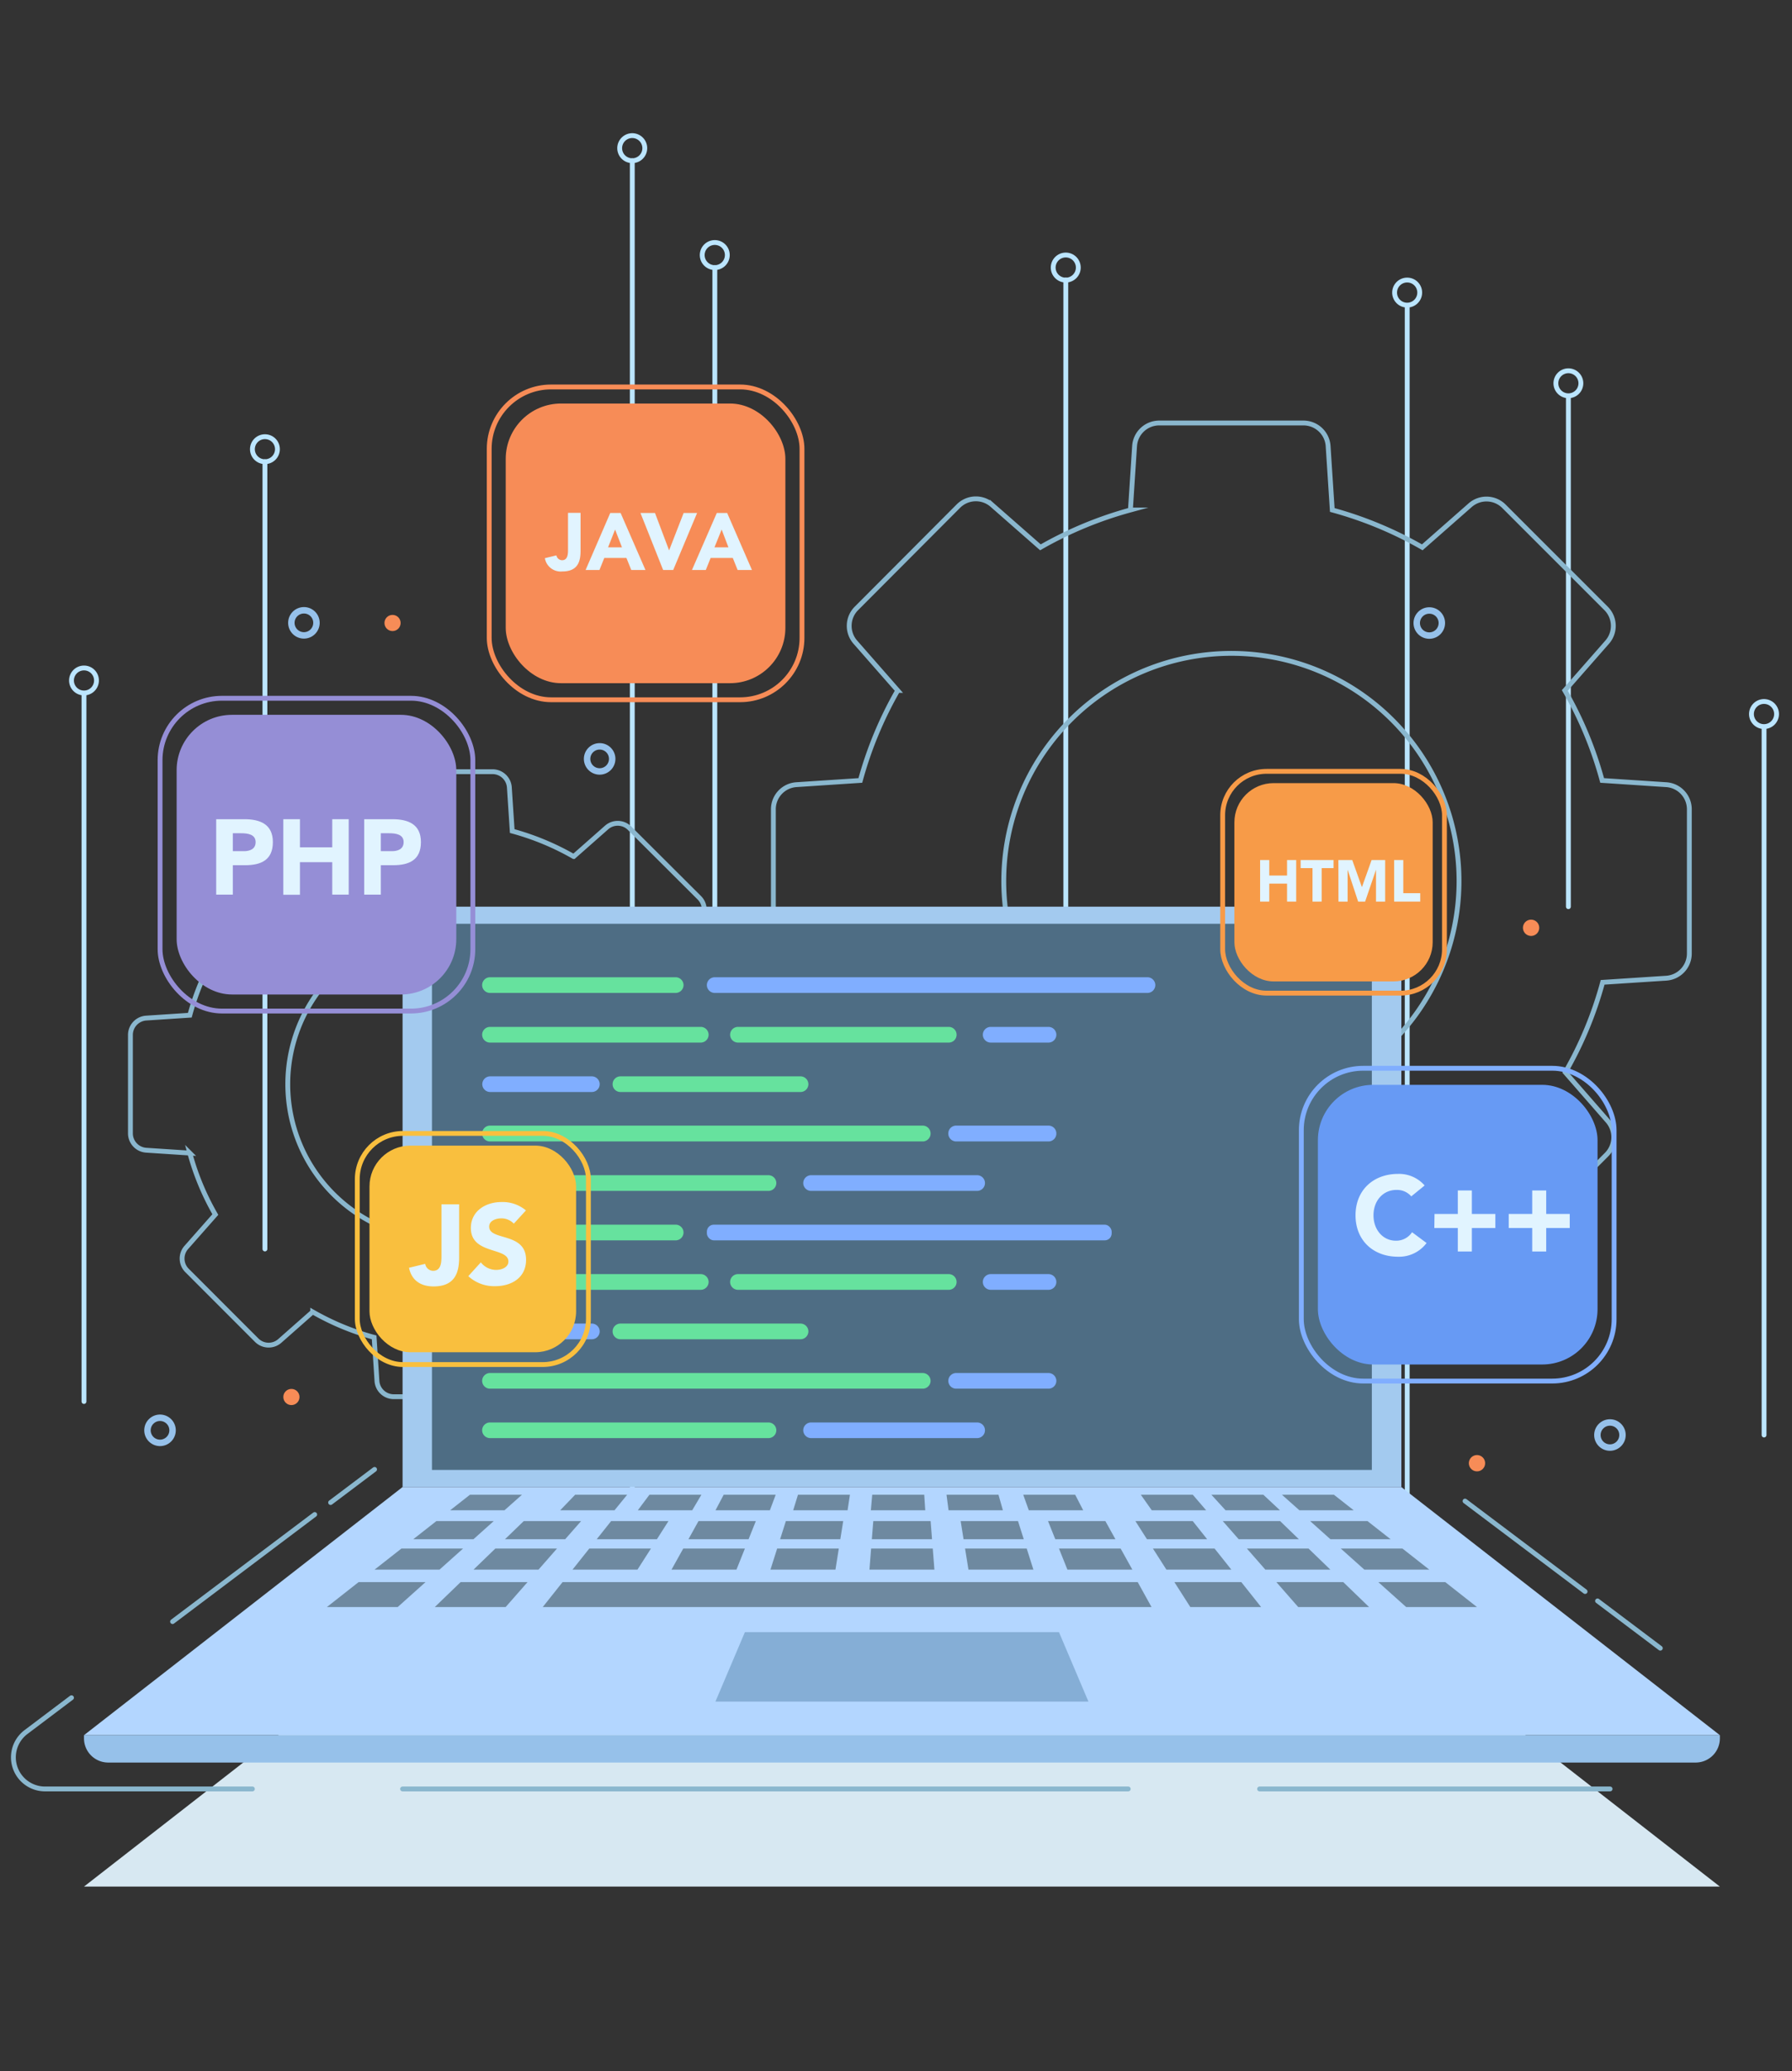 <svg id="Layer_1" data-name="Layer 1" xmlns="http://www.w3.org/2000/svg" viewBox="0 0 370 427.58"><rect x="0" y="0" width="370" height="427.58" fill="#333333" stroke="none"/><title>dffdf</title><line x1="130.55" y1="336.97" x2="130.55" y2="33.17" fill="none" stroke="#bbe5ff" stroke-linecap="round" stroke-miterlimit="10"/><line x1="54.7" y1="257.86" x2="54.7" y2="95.32" fill="none" stroke="#bbe5ff" stroke-linecap="round" stroke-miterlimit="10"/><line x1="147.59" y1="296.37" x2="147.59" y2="55.23" fill="none" stroke="#bbe5ff" stroke-linecap="round" stroke-miterlimit="10"/><line x1="220.06" y1="296.37" x2="220.06" y2="57.82" fill="none" stroke="#bbe5ff" stroke-linecap="round" stroke-miterlimit="10"/><line x1="290.55" y1="342.62" x2="290.55" y2="63.47" fill="none" stroke="#bbe5ff" stroke-linecap="round" stroke-miterlimit="10"/><path d="M57.28,92.74a2.58,2.58,0,1,1-2.58-2.58A2.57,2.57,0,0,1,57.28,92.74Z" fill="none" stroke="#bbe5ff" stroke-linecap="round" stroke-miterlimit="10"/><path d="M133.13,30.58A2.59,2.59,0,1,1,130.55,28,2.59,2.59,0,0,1,133.13,30.58Z" fill="none" stroke="#bbe5ff" stroke-linecap="round" stroke-miterlimit="10"/><path d="M150.17,52.65a2.59,2.59,0,1,1-2.58-2.58A2.58,2.58,0,0,1,150.17,52.65Z" fill="none" stroke="#bbe5ff" stroke-linecap="round" stroke-miterlimit="10"/><path d="M293.13,60.4a2.59,2.59,0,1,1-2.58-2.58A2.58,2.58,0,0,1,293.13,60.4Z" fill="none" stroke="#bbe5ff" stroke-linecap="round" stroke-miterlimit="10"/><line x1="323.83" y1="187.19" x2="323.83" y2="82.11" fill="none" stroke="#bbe5ff" stroke-linecap="round" stroke-miterlimit="10"/><path d="M326.41,79.13a2.58,2.58,0,1,1-2.58-2.58A2.58,2.58,0,0,1,326.41,79.13Z" fill="none" stroke="#bbe5ff" stroke-linecap="round" stroke-miterlimit="10"/><line x1="364.23" y1="296.27" x2="364.23" y2="150.4" fill="none" stroke="#bbe5ff" stroke-linecap="round" stroke-miterlimit="10"/><path d="M366.81,147.42a2.59,2.59,0,1,1-2.58-2.59A2.59,2.59,0,0,1,366.81,147.42Z" fill="none" stroke="#bbe5ff" stroke-linecap="round" stroke-miterlimit="10"/><line x1="17.34" y1="289.35" x2="17.34" y2="143.47" fill="none" stroke="#bbe5ff" stroke-linecap="round" stroke-miterlimit="10"/><path d="M19.92,140.49a2.58,2.58,0,1,1-2.58-2.58A2.57,2.57,0,0,1,19.92,140.49Z" fill="none" stroke="#bbe5ff" stroke-linecap="round" stroke-miterlimit="10"/><path d="M222.64,55.23a2.59,2.59,0,1,1-2.58-2.58A2.59,2.59,0,0,1,222.64,55.23Z" fill="none" stroke="#bbe5ff" stroke-linecap="round" stroke-miterlimit="10"/><path d="M348.8,196.82V167A5.09,5.09,0,0,0,344,162l-13.2-.87a78.51,78.51,0,0,0-7.71-18.58l8.73-9.95a5.09,5.09,0,0,0-.22-7l-21.06-21.06a5.1,5.1,0,0,0-7-.23L293.66,113a79.35,79.35,0,0,0-18.58-7.71l-.86-13.2a5.1,5.1,0,0,0-5.09-4.76H239.35a5.1,5.1,0,0,0-5.09,4.76l-.86,13.2A79.35,79.35,0,0,0,214.82,113l-9.95-8.73a5.1,5.1,0,0,0-7,.23L176.84,125.6a5.1,5.1,0,0,0-.22,7l8.73,9.95a79.35,79.35,0,0,0-7.71,18.58l-13.2.87a5.09,5.09,0,0,0-4.76,5.08v29.78a5.1,5.1,0,0,0,4.76,5.09l13.2.86a79,79,0,0,0,7.71,18.58l-8.73,10a5.11,5.11,0,0,0,.22,7l21.06,21.06a5.1,5.1,0,0,0,7,.23l9.95-8.74a78.51,78.51,0,0,0,18.58,7.71l.86,13.2a5.11,5.11,0,0,0,5.09,4.77h29.78a5.11,5.11,0,0,0,5.09-4.77l.86-13.2a78.51,78.51,0,0,0,18.58-7.71l9.95,8.74a5.1,5.1,0,0,0,7-.23l21.06-21.06a5.1,5.1,0,0,0,.22-7l-8.73-10a78.16,78.16,0,0,0,7.71-18.58l13.2-.86A5.1,5.1,0,0,0,348.8,196.82ZM259,228.65A47,47,0,1,1,301,186.72,47,47,0,0,1,259,228.65Z" fill="none" stroke="#8ab7ce" stroke-miterlimit="10"/><path d="M156.06,234V213.67a3.48,3.48,0,0,0-3.25-3.48l-9-.59a54.09,54.09,0,0,0-5.26-12.69l6-6.79a3.49,3.49,0,0,0-.15-4.76L130,171a3.47,3.47,0,0,0-4.75-.16l-6.8,6a54.09,54.09,0,0,0-12.69-5.26l-.59-9a3.49,3.49,0,0,0-3.47-3.26H81.31a3.49,3.49,0,0,0-3.48,3.26l-.58,9a53.92,53.92,0,0,0-12.69,5.26l-6.8-6A3.48,3.48,0,0,0,53,171L38.62,185.36a3.48,3.48,0,0,0-.16,4.76l6,6.79a53.7,53.7,0,0,0-5.27,12.69l-9,.59a3.49,3.49,0,0,0-3.26,3.48V234a3.49,3.49,0,0,0,3.26,3.47l9,.59a53.7,53.7,0,0,0,5.27,12.69l-6,6.8a3.47,3.47,0,0,0,.16,4.75L53,276.69a3.48,3.48,0,0,0,4.76.16l6.8-6a53.92,53.92,0,0,0,12.69,5.26l.58,9a3.48,3.48,0,0,0,3.48,3.25h20.34a3.48,3.48,0,0,0,3.47-3.25l.59-9a54.09,54.09,0,0,0,12.69-5.26l6.8,6a3.47,3.47,0,0,0,4.75-.16l14.39-14.38a3.48,3.48,0,0,0,.15-4.75l-6-6.8a54.09,54.09,0,0,0,5.26-12.69l9-.59A3.48,3.48,0,0,0,156.06,234ZM94.75,255.74a32.07,32.07,0,1,1,28.64-28.63A32.08,32.08,0,0,1,94.75,255.74Z" fill="none" stroke="#8ab7ce" stroke-miterlimit="10"/><polygon points="355.11 389.5 17.34 389.5 83.12 338.27 289.33 338.27 355.11 389.5" fill="#d7e8f2"/><rect x="83.12" y="187.19" width="206.22" height="119.82" fill="#a3caef"/><rect x="89.19" y="190.72" width="194.06" height="112.76" fill="#4e6d84"/><path d="M144.69,215.25H101.17a1.63,1.63,0,0,1-1.62-1.62h0a1.63,1.63,0,0,1,1.62-1.62h43.52a1.63,1.63,0,0,1,1.62,1.62h0A1.63,1.63,0,0,1,144.69,215.25Z" fill="#66e29e"/><path d="M195.9,215.25H152.37a1.63,1.63,0,0,1-1.62-1.62h0a1.63,1.63,0,0,1,1.62-1.62H195.9a1.62,1.62,0,0,1,1.61,1.62h0A1.62,1.62,0,0,1,195.9,215.25Z" fill="#66e29e"/><path d="M216.49,215.25H204.55a1.63,1.63,0,0,1-1.62-1.62h0a1.63,1.63,0,0,1,1.62-1.62h11.94a1.63,1.63,0,0,1,1.62,1.62h0A1.63,1.63,0,0,1,216.49,215.25Z" fill="#80aeff"/><path d="M158.67,245.87h-57.5a1.63,1.63,0,0,1-1.62-1.62h0a1.63,1.63,0,0,1,1.62-1.62h57.5a1.63,1.63,0,0,1,1.62,1.62h0A1.63,1.63,0,0,1,158.67,245.87Z" fill="#66e29e"/><path d="M201.76,245.87H167.47a1.63,1.63,0,0,1-1.62-1.62h0a1.63,1.63,0,0,1,1.62-1.62h34.29a1.62,1.62,0,0,1,1.61,1.62h0A1.62,1.62,0,0,1,201.76,245.87Z" fill="#80aeff"/><path d="M122.2,225.45h-21a1.62,1.62,0,0,1-1.62-1.61h0a1.63,1.63,0,0,1,1.62-1.62h21a1.63,1.63,0,0,1,1.62,1.62h0A1.62,1.62,0,0,1,122.2,225.45Z" fill="#80aeff"/><path d="M165.29,225.45H128.1a1.61,1.61,0,0,1-1.61-1.61h0a1.62,1.62,0,0,1,1.61-1.62h37.19a1.63,1.63,0,0,1,1.62,1.62h0A1.62,1.62,0,0,1,165.29,225.45Z" fill="#66e29e"/><path d="M139.51,205H101.17a1.63,1.63,0,0,1-1.62-1.62h0a1.63,1.63,0,0,1,1.62-1.62h38.34a1.63,1.63,0,0,1,1.62,1.62h0A1.63,1.63,0,0,1,139.51,205Z" fill="#66e29e"/><path d="M236.92,205H147.57a1.63,1.63,0,0,1-1.62-1.62h0a1.63,1.63,0,0,1,1.62-1.62h89.35a1.63,1.63,0,0,1,1.62,1.62h0A1.63,1.63,0,0,1,236.92,205Z" fill="#80aeff"/><path d="M216.49,235.66H197.42A1.63,1.63,0,0,1,195.8,234h0a1.62,1.62,0,0,1,1.62-1.61h19.07a1.62,1.62,0,0,1,1.62,1.61h0A1.63,1.63,0,0,1,216.49,235.66Z" fill="#80aeff"/><path d="M190.52,235.66H101.17A1.63,1.63,0,0,1,99.55,234h0a1.62,1.62,0,0,1,1.62-1.61h89.35a1.62,1.62,0,0,1,1.62,1.61h0A1.63,1.63,0,0,1,190.52,235.66Z" fill="#66e29e"/><path d="M144.69,266.29H101.17a1.63,1.63,0,0,1-1.62-1.62h0a1.63,1.63,0,0,1,1.62-1.62h43.52a1.63,1.63,0,0,1,1.62,1.62h0A1.63,1.63,0,0,1,144.69,266.29Z" fill="#66e29e"/><path d="M195.9,266.29H152.37a1.63,1.63,0,0,1-1.62-1.62h0a1.63,1.63,0,0,1,1.62-1.62H195.9a1.62,1.62,0,0,1,1.61,1.62h0A1.62,1.62,0,0,1,195.9,266.29Z" fill="#66e29e"/><path d="M216.49,266.29H204.55a1.63,1.63,0,0,1-1.62-1.62h0a1.63,1.63,0,0,1,1.62-1.62h11.94a1.63,1.63,0,0,1,1.62,1.62h0A1.63,1.63,0,0,1,216.49,266.29Z" fill="#80aeff"/><path d="M158.67,296.91h-57.5a1.63,1.63,0,0,1-1.62-1.62h0a1.62,1.62,0,0,1,1.62-1.61h57.5a1.62,1.62,0,0,1,1.62,1.61h0A1.63,1.63,0,0,1,158.67,296.91Z" fill="#66e29e"/><path d="M201.76,296.91H167.47a1.63,1.63,0,0,1-1.62-1.62h0a1.62,1.62,0,0,1,1.62-1.61h34.29a1.61,1.61,0,0,1,1.61,1.61h0A1.62,1.62,0,0,1,201.76,296.91Z" fill="#80aeff"/><path d="M122.2,276.5h-21a1.63,1.63,0,0,1-1.62-1.62h0a1.63,1.63,0,0,1,1.62-1.62h21a1.63,1.63,0,0,1,1.62,1.62h0A1.63,1.63,0,0,1,122.2,276.5Z" fill="#80aeff"/><path d="M165.29,276.5H128.1a1.62,1.62,0,0,1-1.61-1.62h0a1.62,1.62,0,0,1,1.61-1.62h37.19a1.63,1.63,0,0,1,1.62,1.62h0A1.63,1.63,0,0,1,165.29,276.5Z" fill="#66e29e"/><path d="M139.51,256.08H101.17a1.63,1.63,0,0,1-1.62-1.62h0a1.63,1.63,0,0,1,1.62-1.62h38.34a1.63,1.63,0,0,1,1.62,1.62h0A1.63,1.63,0,0,1,139.51,256.08Z" fill="#66e29e"/><rect x="145.95" y="252.84" width="83.58" height="3.24" rx="1.43" ry="1.43" fill="#80aeff"/><path d="M216.49,286.7H197.42a1.62,1.62,0,0,1-1.62-1.61h0a1.63,1.63,0,0,1,1.62-1.62h19.07a1.63,1.63,0,0,1,1.62,1.62h0A1.62,1.62,0,0,1,216.49,286.7Z" fill="#80aeff"/><path d="M190.52,286.7H101.17a1.62,1.62,0,0,1-1.62-1.61h0a1.63,1.63,0,0,1,1.62-1.62h89.35a1.63,1.63,0,0,1,1.62,1.62h0A1.62,1.62,0,0,1,190.52,286.7Z" fill="#66e29e"/><polygon points="355.11 358.24 17.34 358.24 83.12 307.01 289.33 307.01 355.11 358.24" fill="#b3d6ff"/><line x1="68.26" y1="310.21" x2="77.34" y2="303.37" fill="none" stroke="#8ab7ce" stroke-linecap="round" stroke-miterlimit="10"/><line x1="35.63" y1="334.79" x2="64.98" y2="312.68" fill="none" stroke="#8ab7ce" stroke-linecap="round" stroke-miterlimit="10"/><path d="M52.11,369.34H9.28A6.53,6.53,0,0,1,5.36,357.6l9.4-7.09" fill="none" stroke="#8ab7ce" stroke-linecap="round" stroke-miterlimit="10"/><line x1="232.95" y1="369.34" x2="83.12" y2="369.34" fill="none" stroke="#8ab7ce" stroke-linecap="round" stroke-miterlimit="10"/><line x1="332.44" y1="369.34" x2="260.07" y2="369.34" fill="none" stroke="#8ab7ce" stroke-linecap="round" stroke-miterlimit="10"/><line x1="329.85" y1="330.52" x2="342.81" y2="340.28" fill="none" stroke="#8ab7ce" stroke-linecap="round" stroke-miterlimit="10"/><line x1="302.49" y1="309.91" x2="327.28" y2="328.58" fill="none" stroke="#8ab7ce" stroke-linecap="round" stroke-miterlimit="10"/><polygon points="104.16 311.81 92.94 311.81 97.03 308.6 107.77 308.6 104.16 311.81" fill="#6e89a0"/><polygon points="97.75 317.79 85.32 317.79 90.1 314.04 101.94 314.04 97.75 317.79" fill="#6e89a0"/><polygon points="116.69 317.79 104.26 317.79 108.14 314.04 119.98 314.04 116.69 317.79" fill="#6e89a0"/><polygon points="135.63 317.79 123.2 317.79 126.18 314.04 138.02 314.04 135.63 317.79" fill="#6e89a0"/><polygon points="154.56 317.79 142.14 317.79 144.22 314.04 156.06 314.04 154.56 317.79" fill="#6e89a0"/><polygon points="173.5 317.79 161.07 317.79 162.26 314.04 174.1 314.04 173.5 317.79" fill="#6e89a0"/><polygon points="192.44 317.79 180.01 317.79 180.31 314.04 192.15 314.04 192.44 317.79" fill="#6e89a0"/><polygon points="211.38 317.79 198.95 317.79 198.35 314.04 210.19 314.04 211.38 317.79" fill="#6e89a0"/><polygon points="230.31 317.79 217.89 317.79 216.39 314.04 228.23 314.04 230.31 317.79" fill="#6e89a0"/><polygon points="249.25 317.79 236.82 317.79 234.43 314.04 246.27 314.04 249.25 317.79" fill="#6e89a0"/><polygon points="268.19 317.79 255.76 317.79 252.47 314.04 264.31 314.04 268.19 317.79" fill="#6e89a0"/><polygon points="287.13 317.79 274.7 317.79 270.51 314.04 282.35 314.04 287.13 317.79" fill="#6e89a0"/><polygon points="90.75 324.06 77.34 324.06 82.88 319.71 95.61 319.71 90.75 324.06" fill="#6e89a0"/><polygon points="111.19 324.06 97.77 324.06 102.27 319.71 115 319.71 111.19 324.06" fill="#6e89a0"/><polygon points="131.62 324.06 118.21 324.06 121.67 319.71 134.4 319.71 131.62 324.06" fill="#6e89a0"/><polygon points="152.06 324.06 138.65 324.06 141.07 319.71 153.8 319.71 152.06 324.06" fill="#6e89a0"/><polygon points="172.5 324.06 159.08 324.06 160.46 319.71 173.19 319.71 172.5 324.06" fill="#6e89a0"/><polygon points="192.93 324.06 179.52 324.06 179.86 319.71 192.59 319.71 192.93 324.06" fill="#6e89a0"/><polygon points="213.37 324.06 199.96 324.06 199.26 319.71 211.99 319.71 213.37 324.06" fill="#6e89a0"/><polygon points="233.8 324.06 220.39 324.06 218.65 319.71 231.38 319.71 233.8 324.06" fill="#6e89a0"/><polygon points="254.24 324.06 240.83 324.06 238.05 319.71 250.78 319.71 254.24 324.06" fill="#6e89a0"/><polygon points="274.68 324.06 261.26 324.06 257.45 319.71 270.18 319.71 274.68 324.06" fill="#6e89a0"/><polygon points="295.11 324.06 281.7 324.06 276.84 319.71 289.57 319.71 295.11 324.06" fill="#6e89a0"/><polygon points="82.11 331.79 67.49 331.79 74.04 326.64 87.86 326.64 82.11 331.79" fill="#6e89a0"/><polygon points="104.4 331.79 89.77 331.79 95.1 326.64 108.92 326.64 104.4 331.79" fill="#6e89a0"/><polygon points="237.76 331.79 112.06 331.79 116.15 326.64 234.91 326.64 237.76 331.79" fill="#6e89a0"/><polygon points="260.39 331.79 245.77 331.79 242.48 326.64 256.3 326.64 260.39 331.79" fill="#6e89a0"/><polygon points="282.68 331.79 268.05 331.79 263.54 326.64 277.35 326.64 282.68 331.79" fill="#6e89a0"/><polygon points="304.96 331.79 290.34 331.79 284.59 326.64 298.41 326.64 304.96 331.79" fill="#6e89a0"/><polygon points="126.88 311.81 115.66 311.81 118.75 308.6 129.49 308.6 126.88 311.81" fill="#6e89a0"/><polygon points="142.92 311.81 131.69 311.81 134.09 308.6 144.82 308.6 142.92 311.81" fill="#6e89a0"/><polygon points="158.96 311.81 147.73 311.81 149.42 308.6 160.16 308.6 158.96 311.81" fill="#6e89a0"/><polygon points="175 311.81 163.77 311.81 164.76 308.6 175.49 308.6 175 311.81" fill="#6e89a0"/><polygon points="191.04 311.81 179.81 311.81 180.09 308.6 190.83 308.6 191.04 311.81" fill="#6e89a0"/><polygon points="207.07 311.81 195.85 311.81 195.43 308.6 206.16 308.6 207.07 311.81" fill="#6e89a0"/><polygon points="223.65 311.81 212.42 311.81 211.27 308.6 222 308.6 223.65 311.81" fill="#6e89a0"/><polygon points="249.04 311.81 237.81 311.81 235.55 308.6 246.28 308.6 249.04 311.81" fill="#6e89a0"/><polygon points="264.28 311.81 253.05 311.81 250.12 308.6 260.85 308.6 264.28 311.81" fill="#6e89a0"/><polygon points="279.51 311.81 268.29 311.81 264.69 308.6 275.42 308.6 279.51 311.81" fill="#6e89a0"/><polygon points="224.73 351.3 147.72 351.3 153.8 336.97 218.65 336.97 224.73 351.3" fill="#85aed6"/><path d="M17.34,358.24H355.11a0,0,0,0,1,0,0v.65a5,5,0,0,1-5,5H22.34a5,5,0,0,1-5-5v-.65a0,0,0,0,1,0,0Z" fill="#96c1ea"/><rect x="36.47" y="147.58" width="57.74" height="57.74" rx="11.43" ry="11.43" fill="#958ed6"/><rect x="33.05" y="144.16" width="64.58" height="64.58" rx="12.78" ry="12.78" fill="none" stroke="#958ed6" stroke-miterlimit="10"/><path d="M44.64,169.13h5.79c3.23,0,5.91,1,5.91,4.73s-2.48,4.77-5.76,4.77H48.07v6.07H44.64Zm3.43,6.6h2.29c1.21,0,2.42-.42,2.42-1.87,0-1.61-1.63-1.83-3-1.83H48.07Z" fill="#e1f4ff"/><path d="M58.5,169.13h3.43v5.81H68.6v-5.81H72V184.7H68.6V178H61.93v6.73H58.5Z" fill="#e1f4ff"/><path d="M75.2,169.13H81c3.23,0,5.91,1,5.91,4.73s-2.48,4.77-5.76,4.77H78.63v6.07H75.2Zm3.43,6.6h2.29c1.21,0,2.42-.42,2.42-1.87,0-1.61-1.63-1.83-3-1.83H78.63Z" fill="#e1f4ff"/><rect x="272.11" y="223.97" width="57.74" height="57.74" rx="11.43" ry="11.43" fill="#679af4"/><rect x="268.69" y="220.55" width="64.58" height="64.58" rx="12.78" ry="12.78" fill="none" stroke="#80aeff" stroke-miterlimit="10"/><path d="M291.39,247a3.86,3.86,0,0,0-3.09-1.33c-2.71,0-4.71,2.2-4.71,5.24s2,5.24,4.6,5.24a3.89,3.89,0,0,0,3.36-1.75l3,2.23a7.1,7.1,0,0,1-5.89,2.83c-5.08,0-8.78-3.33-8.78-8.55s3.7-8.55,8.78-8.55a7,7,0,0,1,5.49,2.39Z" fill="#e1f4ff"/><path d="M296.19,250.63H301v-4.85h2.9v4.85h4.85v2.9h-4.85v4.85H301v-4.85h-4.85Z" fill="#e1f4ff"/><path d="M311.51,250.63h4.85v-4.85h2.89v4.85h4.86v2.9h-4.86v4.85h-2.89v-4.85h-4.85Z" fill="#e1f4ff"/><rect x="254.87" y="161.68" width="40.94" height="40.94" rx="8.1" ry="8.1" fill="#f79b48"/><rect x="252.45" y="159.25" width="45.79" height="45.79" rx="9.06" ry="9.06" fill="none" stroke="#f79b48" stroke-miterlimit="10"/><path d="M260.18,177.56h1.89v3.2h3.67v-3.2h1.89v8.58h-1.89v-3.71h-3.67v3.71h-1.89Z" fill="#e1f4ff"/><path d="M271,179.23h-2.45v-1.67h6.79v1.67h-2.45v6.91H271Z" fill="#e1f4ff"/><path d="M276.34,177.56h2.86l2,5.6h0l2-5.6H286v8.58h-1.89v-6.58h0l-2.25,6.58h-1.44l-2.17-6.58h0v6.58h-1.89Z" fill="#e1f4ff"/><path d="M287.85,177.56h1.89v6.84h3.5v1.74h-5.39Z" fill="#e1f4ff"/><rect x="104.42" y="83.31" width="57.74" height="57.74" rx="11.43" ry="11.43" fill="#f78c57"/><rect x="101.01" y="79.89" width="64.58" height="64.58" rx="12.78" ry="12.78" fill="none" stroke="#f78c57" stroke-miterlimit="10"/><path d="M119.87,113.74c0,2.18-.56,4.24-3.76,4.24a3.32,3.32,0,0,1-3.61-2.74l2.38-.58a1.22,1.22,0,0,0,1.17,1c1.21,0,1.23-1.35,1.23-2.23v-7.55h2.59Z" fill="#e1f4ff"/><path d="M126,105.91h2.14l5.13,11.77h-2.93l-1-2.49h-4.57l-1,2.49h-2.86Zm1,3.42L125.55,113h2.87Z" fill="#e1f4ff"/><path d="M132.24,105.91h3l2.91,7.72h0l3-7.72h2.78L139,117.68h-2.08Z" fill="#e1f4ff"/><path d="M148,105.91h2.14l5.12,11.77H152.3l-1-2.49h-4.57l-1,2.49h-2.86Zm1,3.42L147.52,113h2.88Z" fill="#e1f4ff"/><rect x="76.29" y="236.52" width="42.66" height="42.66" rx="8.44" ry="8.44" fill="#f9bf3e"/><rect x="73.77" y="234" width="47.72" height="47.72" rx="9.44" ry="9.44" fill="none" stroke="#f9bf3e" stroke-miterlimit="10"/><path d="M94.8,259.59c0,3.06-.8,6-5.28,6-2.61,0-4.53-1.21-5.07-3.85l3.34-.81a1.7,1.7,0,0,0,1.64,1.44c1.7,0,1.72-1.89,1.72-3.13v-10.6H94.8Z" fill="#e1f4ff"/><path d="M106.09,252.63a3.53,3.53,0,0,0-2.63-1.09c-1,0-2.46.46-2.46,1.7,0,3,7.62,1.07,7.62,6.86,0,3.69-3,5.44-6.38,5.44a7.86,7.86,0,0,1-5.55-2.07l2.59-2.85a4,4,0,0,0,3.17,1.56c1.19,0,2.52-.56,2.52-1.73,0-3-7.75-1.4-7.75-6.91,0-3.52,3.06-5.37,6.31-5.37a7.46,7.46,0,0,1,5.06,1.73Z" fill="#e1f4ff"/><path d="M335,296.26a2.59,2.59,0,1,1-2.58-2.58A2.58,2.58,0,0,1,335,296.26Z" fill="none" stroke="#96c1ea" stroke-miterlimit="10" stroke-width="1.33"/><path d="M297.7,128.62a2.59,2.59,0,1,1-2.59-2.58A2.58,2.58,0,0,1,297.7,128.62Z" fill="none" stroke="#96c1ea" stroke-miterlimit="10" stroke-width="1.33"/><path d="M317.81,191.54a1.68,1.68,0,1,1-1.68-1.67A1.68,1.68,0,0,1,317.81,191.54Z" fill="#f78c57"/><circle cx="60.17" cy="288.42" r="1.67" fill="#f78c57"/><circle cx="81.05" cy="128.62" r="1.67" fill="#f78c57"/><path d="M306.64,302.08a1.68,1.68,0,1,1-1.68-1.67A1.68,1.68,0,0,1,306.64,302.08Z" fill="#f78c57"/><path d="M126.4,156.67a2.59,2.59,0,1,1-2.58-2.58A2.58,2.58,0,0,1,126.4,156.67Z" fill="none" stroke="#96c1ea" stroke-miterlimit="10" stroke-width="1.33"/><path d="M35.63,295.29a2.59,2.59,0,1,1-2.58-2.58A2.59,2.59,0,0,1,35.63,295.29Z" fill="none" stroke="#96c1ea" stroke-miterlimit="10" stroke-width="1.33"/><path d="M65.34,128.62A2.59,2.59,0,1,1,62.75,126,2.58,2.58,0,0,1,65.34,128.62Z" fill="none" stroke="#96c1ea" stroke-miterlimit="10" stroke-width="1.33"/></svg>